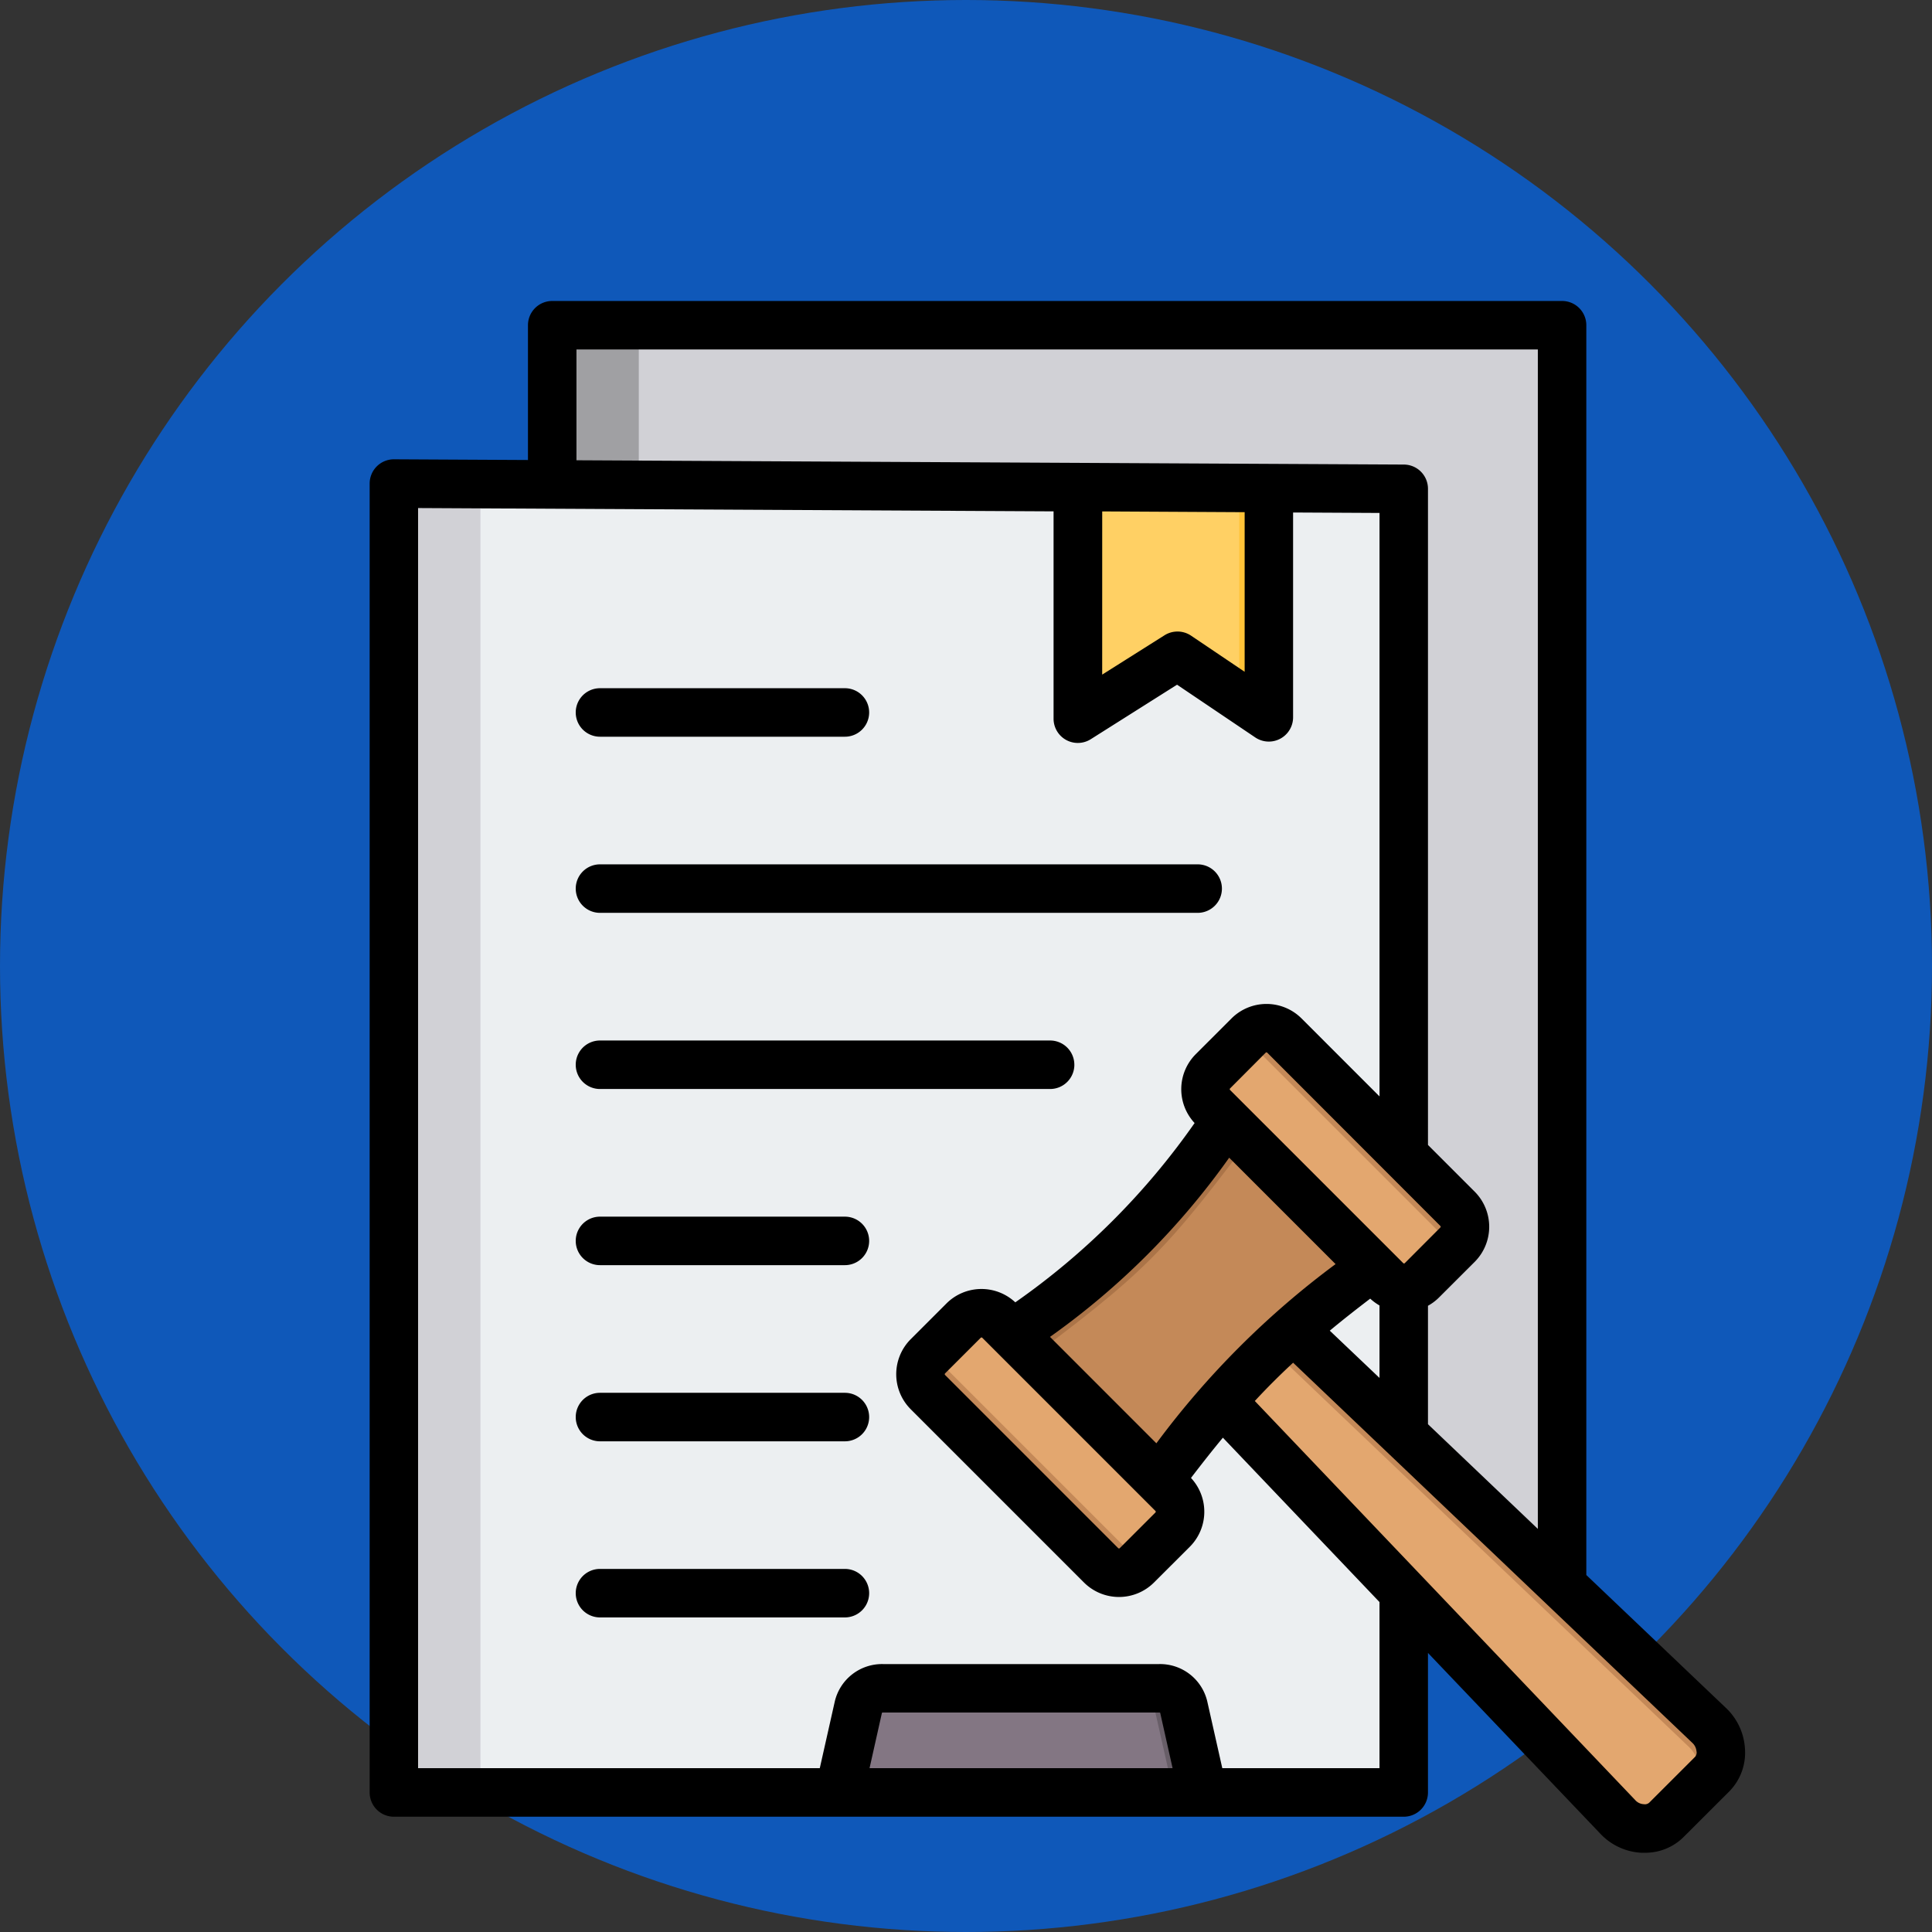 <svg xmlns="http://www.w3.org/2000/svg" width="93.302" height="93.302" viewBox="0 0 93.302 93.302">
  <rect x="0" y="0" width="93.302" height="93.302" fill="#333333" stroke="none"/>
  <g id="Grupo_973426" data-name="Grupo 973426" transform="translate(-741 -3682)">
    <circle id="Elipse_5278" data-name="Elipse 5278" cx="46.651" cy="46.651" r="46.651" transform="translate(741 3682)" fill="#0f58b9"/>
    <g id="sistema-legal" transform="translate(758.852 3696.535)">
      <g id="Grupo_946767" data-name="Grupo 946767" transform="translate(1.169 1.171)">
        <g id="Grupo_946765" data-name="Grupo 946765">
          <path id="Trazado_678422" data-name="Trazado 678422" d="M90.762,8l45.917.24A1.431,1.431,0,0,1,138.1,9.669V69.779a1.431,1.431,0,0,1-1.429,1.429H90.755a1.431,1.431,0,0,1-1.429-1.429V9.429A1.429,1.429,0,0,1,90.762,8Z" transform="translate(-81.679 -8)" fill="#d1d1d6" fill-rule="evenodd"/>
          <path id="Trazado_678423" data-name="Trazado 678423" d="M90.762,8l2.745.014V71.208H90.755a1.431,1.431,0,0,1-1.429-1.429V9.429A1.429,1.429,0,0,1,90.762,8Z" transform="translate(-81.679 -8)" fill="#a0a0a3" fill-rule="evenodd"/>
          <path id="Trazado_678424" data-name="Trazado 678424" d="M38.513,60.249l45.917.24a1.431,1.431,0,0,1,1.421,1.429v60.111a1.431,1.431,0,0,1-1.429,1.429H38.506a1.431,1.431,0,0,1-1.429-1.429V61.678a1.429,1.429,0,0,1,1.436-1.429Z" transform="translate(-37.077 -52.602)" fill="#eceff1" fill-rule="evenodd"/>
          <path id="Trazado_678425" data-name="Trazado 678425" d="M38.513,60.249l2.745.014v63.194H38.506a1.431,1.431,0,0,1-1.429-1.429V61.678a1.429,1.429,0,0,1,1.436-1.429Z" transform="translate(-37.077 -52.601)" fill="#d1d1d6" fill-rule="evenodd"/>
          <path id="Trazado_678426" data-name="Trazado 678426" d="M262.778,60.2H272V70.683a.429.429,0,0,1-.668.356l-3.513-2.368a.421.421,0,0,0-.469-.007l-3.914,2.474a.429.429,0,0,1-.658-.362V60.2Z" transform="translate(-229.744 -52.558)" fill="#ffd064" fill-rule="evenodd"/>
          <path id="Trazado_678427" data-name="Trazado 678427" d="M316.021,60.411V70.525l.761.513a.429.429,0,0,0,.668-.356V60.2h-1.429Z" transform="translate(-275.194 -52.557)" fill="#ffc338" fill-rule="evenodd"/>
        </g>
        <g id="Grupo_946766" data-name="Grupo 946766" transform="translate(21.506 33.946)">
          <path id="Trazado_678428" data-name="Trazado 678428" d="M201.577,462.779l-.933-4.141a1.182,1.182,0,0,0-1.185-.887H186.127a1.182,1.182,0,0,0-1.185.887l-.933,4.141Z" transform="translate(-184.009 -425.869)" fill="#837683" fill-rule="evenodd"/>
          <path id="Trazado_678429" data-name="Trazado 678429" d="M283.355,462.779l-.933-4.141a1.182,1.182,0,0,0-1.185-.887h-1.429a1.181,1.181,0,0,1,1.185.887l.933,4.141Z" transform="translate(-265.787 -425.869)" fill="#685e68" fill-rule="evenodd"/>
          <path id="Trazado_678430" data-name="Trazado 678430" d="M305.62,331.281,302.2,334.7l20.293,21.29a1.763,1.763,0,0,0,1.209.57,1.483,1.483,0,0,0,1.18-.437l2.158-2.158a1.483,1.483,0,0,0,.437-1.18,1.763,1.763,0,0,0-.57-1.21Z" transform="translate(-284.904 -317.91)" fill="#e3a76f" fill-rule="evenodd"/>
          <path id="Trazado_678431" data-name="Trazado 678431" d="M319.656,331.28l-1.01,1.01,21.29,20.293a1.763,1.763,0,0,1,.57,1.21,1.484,1.484,0,0,1-.437,1.18l1.01-1.01a1.483,1.483,0,0,0,.437-1.18,1.763,1.763,0,0,0-.57-1.21Z" transform="translate(-298.94 -317.909)" fill="#c48958" fill-rule="evenodd"/>
          <path id="Trazado_678432" data-name="Trazado 678432" d="M249.251,274.87c1.234-1.048,2.73-2.185,4.815-3.736l-7.287-7.287c-4.76,6.4-5.611,7.25-12.009,12.009l7.287,7.287c1.551-2.085,2.687-3.581,3.736-4.815A28.443,28.443,0,0,1,249.251,274.87Z" transform="translate(-227.341 -260.347)" fill="#c48958" fill-rule="evenodd"/>
          <path id="Trazado_678433" data-name="Trazado 678433" d="M247.791,264.858l-1.01-1.01c-4.76,6.4-5.611,7.25-12.009,12.009l1.01,1.01C242.179,272.108,243.031,271.256,247.791,264.858Z" transform="translate(-227.341 -260.347)" fill="#ab7448" fill-rule="evenodd"/>
          <path id="Trazado_678434" data-name="Trazado 678434" d="M306.975,240.282l-1.727,1.727a1.225,1.225,0,0,0,0,1.727l8.368,8.368a1.225,1.225,0,0,0,1.727,0l1.727-1.727a1.225,1.225,0,0,0,0-1.727l-8.368-8.368a1.224,1.224,0,0,0-1.727,0Z" transform="translate(-287.199 -239.926)" fill="#e3a76f" fill-rule="evenodd"/>
          <path id="Trazado_678435" data-name="Trazado 678435" d="M313.232,240.282l-1.01,1.01a1.224,1.224,0,0,1,1.727,0l8.368,8.368a1.225,1.225,0,0,1,0,1.727l1.01-1.01a1.225,1.225,0,0,0,0-1.727l-8.368-8.368A1.224,1.224,0,0,0,313.232,240.282Z" transform="translate(-293.456 -239.926)" fill="#c48958" fill-rule="evenodd"/>
          <path id="Trazado_678436" data-name="Trazado 678436" d="M212.933,334.324l-1.727,1.727a1.224,1.224,0,0,0,0,1.726l8.368,8.368a1.224,1.224,0,0,0,1.727,0l1.727-1.727a1.225,1.225,0,0,0,0-1.727l-8.368-8.368a1.224,1.224,0,0,0-1.727,0Z" transform="translate(-206.922 -320.204)" fill="#e3a76f" fill-rule="evenodd"/>
          <path id="Trazado_678437" data-name="Trazado 678437" d="M221.3,352.4l1.01-1.01a1.224,1.224,0,0,1-1.727,0l-8.368-8.368a1.224,1.224,0,0,1,0-1.727l-1.01,1.01a1.225,1.225,0,0,0,0,1.727l8.368,8.368A1.224,1.224,0,0,0,221.3,352.4Z" transform="translate(-206.921 -326.46)" fill="#c48958" fill-rule="evenodd"/>
        </g>
      </g>
      <path id="Trazado_678438" data-name="Trazado 678438" d="M93.169,70.055a.635.635,0,0,0-.207-.427L73.687,51.274c-.644.6-1.25,1.2-1.849,1.849L90.2,72.387a.593.593,0,0,0,.428.208.31.31,0,0,0,.283-.1l2.161-2.159a.321.321,0,0,0,.1-.286Zm-15.31-7.222v8.022H70.267l-.726-3.227a2.342,2.342,0,0,0-2.327-1.8H53.882a2.344,2.344,0,0,0-2.327,1.8l-.726,3.227h-19.4V10l30.69.16V20.17a1.171,1.171,0,0,0,1.8.991l4.163-2.63,3.777,2.547a1.172,1.172,0,0,0,1.827-.97V10.215l4.174.022V38.414l-3.766-3.766a2.394,2.394,0,0,0-3.382,0l-1.727,1.727A2.394,2.394,0,0,0,68.93,39.7a35.059,35.059,0,0,1-8.659,8.659,2.393,2.393,0,0,0-3.324.053l-1.727,1.727a2.394,2.394,0,0,0,0,3.382l8.367,8.367a2.394,2.394,0,0,0,3.383,0L68.7,60.161a2.393,2.393,0,0,0,.055-3.322c.536-.7,1.045-1.347,1.541-1.944Zm-9.992,8.022-.6-2.679a.141.141,0,0,0-.049-.007H53.882a.142.142,0,0,0-.05.007l-.6,2.679Zm-3.4-52.811,3.011-1.9a1.175,1.175,0,0,1,1.281.019l2.588,1.745V10.2l-6.879-.037ZM75.458,49.727c.6-.5,1.246-1.007,1.953-1.547a2.419,2.419,0,0,0,.448.329v3.5ZM72.436,36.3a.047.047,0,0,0-.036-.013.049.049,0,0,0-.035.013L70.64,38.031a.054.054,0,0,0,0,.07l8.368,8.367a.053.053,0,0,0,.07,0L80.8,44.742a.052.052,0,0,0,0-.07ZM58.674,50.068a.055.055,0,0,0-.071,0l-1.727,1.726a.056.056,0,0,0,0,.07l8.367,8.368a.054.054,0,0,0,.07,0l1.727-1.726a.056.056,0,0,0,0-.072Zm17.064-3.556a41.533,41.533,0,0,0-8.654,8.654l-5.137-5.139A36.457,36.457,0,0,0,70.6,41.374ZM39.078,7.693V2.342H85.506V59.3L80.2,54.244v-5.72a2.334,2.334,0,0,0,.533-.4L82.46,46.4a2.4,2.4,0,0,0,0-3.382l-2.26-2.26V9.073A1.169,1.169,0,0,0,79.037,7.9ZM94.729,72l-2.161,2.157a2.62,2.62,0,0,1-1.9.783c-.055,0-.117,0-.173,0A2.935,2.935,0,0,1,88.505,74L80.2,65.29v6.737A1.172,1.172,0,0,1,79.03,73.2H30.261a1.171,1.171,0,0,1-1.17-1.171V8.817a1.171,1.171,0,0,1,1.17-1.171h.006l6.469.034V1.171A1.171,1.171,0,0,1,37.907,0h48.77a1.17,1.17,0,0,1,1.17,1.171V61.527l6.723,6.4a2.948,2.948,0,0,1,.939,1.993A2.664,2.664,0,0,1,94.729,72ZM40.214,21.043H52.042a1.171,1.171,0,0,0,0-2.342H40.214a1.171,1.171,0,0,0,0,2.342Zm11.827,40.19H40.214a1.171,1.171,0,1,0,0,2.342H52.042a1.171,1.171,0,0,0,0-2.342Zm0-8.505H40.214a1.171,1.171,0,0,0,0,2.342H52.042a1.171,1.171,0,0,0,0-2.342Zm0-8.507H40.214a1.171,1.171,0,0,0,0,2.342H52.042a1.171,1.171,0,0,0,0-2.342Zm11.081-7.336a1.171,1.171,0,0,0-1.171-1.171H40.214a1.171,1.171,0,0,0,0,2.342H61.952A1.171,1.171,0,0,0,63.123,36.885ZM39.043,28.378a1.171,1.171,0,0,0,1.171,1.171H69.078a1.171,1.171,0,0,0,0-2.342H40.214a1.171,1.171,0,0,0-1.171,1.171Z" transform="translate(-29.091 0)" fill-rule="evenodd"/>
    </g>
  </g>
</svg>

